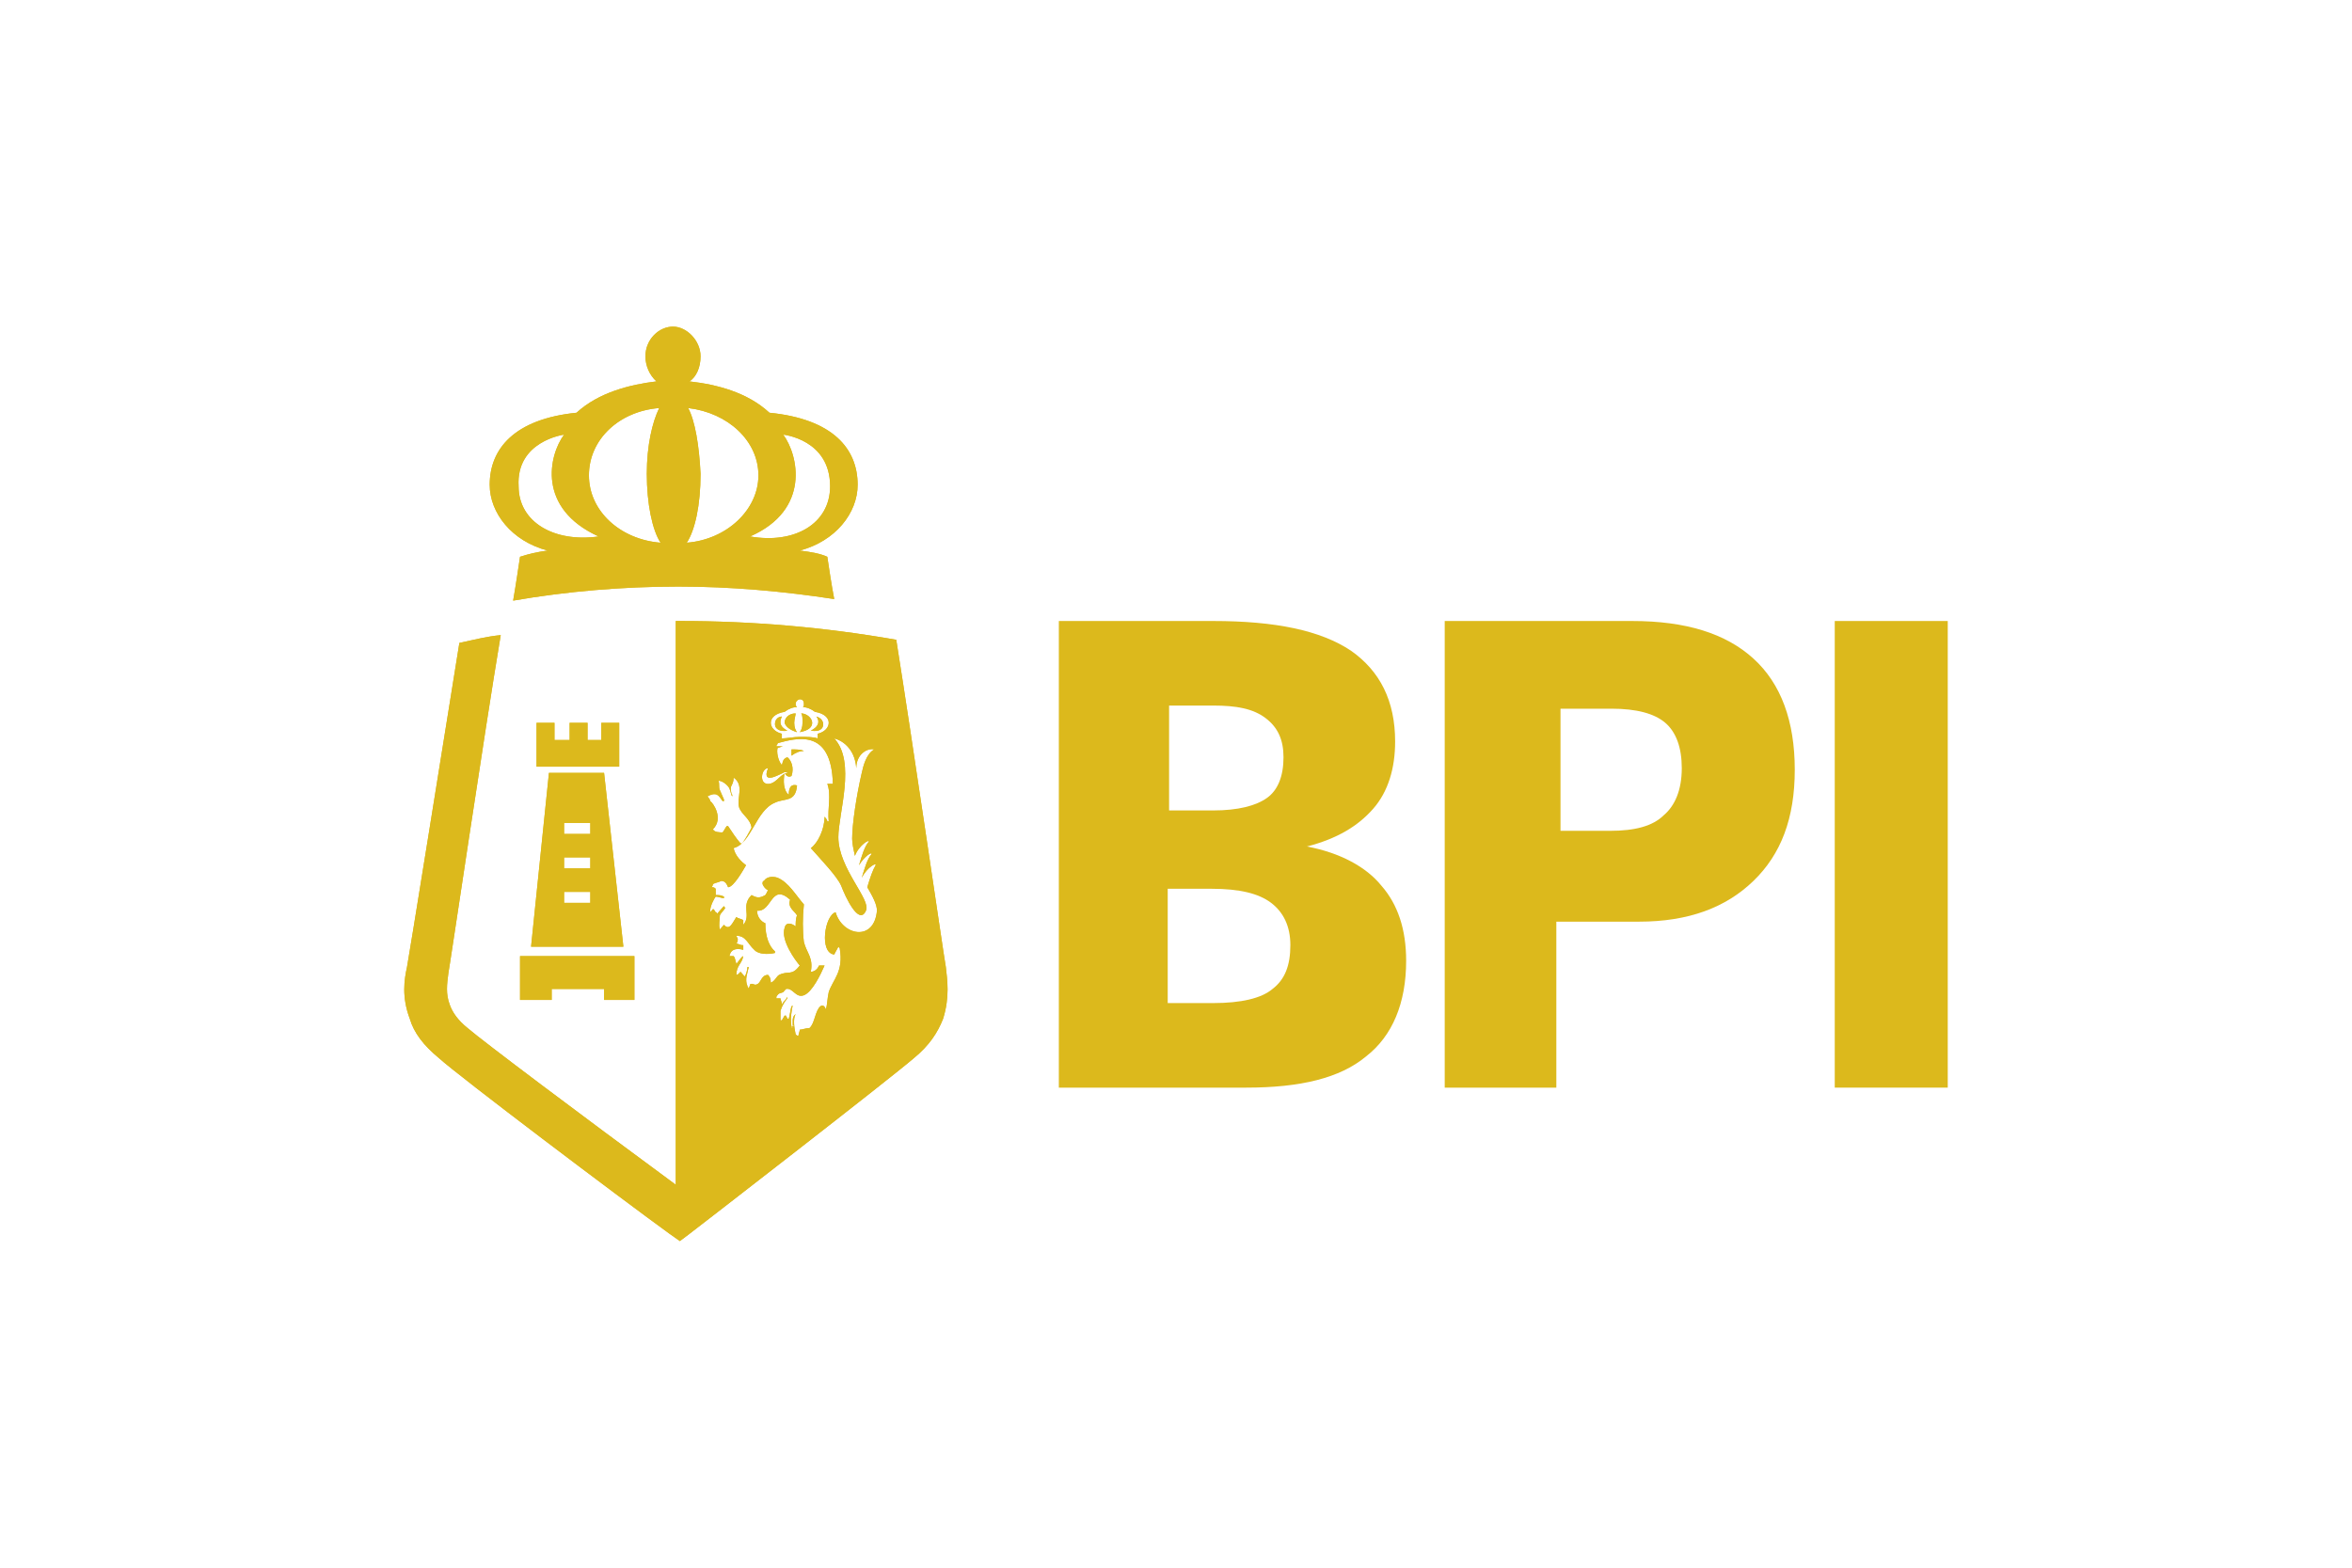 <svg width="48" height="32" viewBox="0 0 48 32" fill="none" xmlns="http://www.w3.org/2000/svg">
<path d="M0 0H48V32H0V0Z" fill="white"/>
<path d="M21.609 22.201V12.676H24.759C26.025 12.676 26.953 12.868 27.572 13.283C28.163 13.699 28.472 14.306 28.472 15.137C28.472 15.68 28.331 16.16 28.022 16.511C27.712 16.863 27.291 17.119 26.672 17.279C27.347 17.406 27.881 17.694 28.191 18.078C28.528 18.461 28.697 18.973 28.697 19.612C28.697 20.475 28.416 21.146 27.881 21.562C27.347 22.009 26.531 22.201 25.434 22.201H21.609ZM23.859 16.543H24.759C25.266 16.543 25.631 16.448 25.856 16.288C26.081 16.128 26.194 15.84 26.194 15.457C26.194 15.105 26.081 14.849 25.828 14.658C25.575 14.466 25.238 14.402 24.759 14.402H23.859V16.543ZM23.859 20.475H24.759C25.322 20.475 25.744 20.379 25.969 20.187C26.222 19.995 26.334 19.708 26.334 19.292C26.334 18.909 26.194 18.621 25.941 18.429C25.688 18.237 25.294 18.142 24.731 18.142H23.831V20.475H23.859Z" fill="#DCB91C"/>
<path d="M29.484 22.201V12.676H33.309C34.406 12.676 35.222 12.931 35.784 13.443C36.347 13.954 36.628 14.721 36.628 15.712C36.628 16.703 36.347 17.438 35.784 17.982C35.222 18.525 34.462 18.813 33.45 18.813H31.762V22.201H29.484ZM31.819 16.959H32.859C33.366 16.959 33.731 16.863 33.956 16.639C34.181 16.448 34.322 16.128 34.322 15.68C34.322 15.265 34.209 14.945 33.984 14.753C33.759 14.562 33.394 14.466 32.888 14.466H31.847V16.959H31.819Z" fill="#DCB91C"/>
<path d="M37.444 12.676H39.75V22.201H37.444V12.676Z" fill="#DCB91C"/>
<path fill-rule="evenodd" clip-rule="evenodd" d="M8.363 20.795C8.447 21.082 8.644 21.338 8.953 21.594C9.375 21.977 12.637 24.438 13.65 25.174L13.875 25.333L14.044 25.206C14.213 25.078 18.178 22.009 18.656 21.594C18.966 21.338 19.134 21.082 19.247 20.795C19.387 20.347 19.331 19.995 19.303 19.74C19.275 19.612 18.628 15.169 18.291 13.059C16.828 12.804 15.366 12.676 13.875 12.676C13.847 12.676 13.819 12.676 13.791 12.676V24.183C11.794 22.712 9.881 21.274 9.544 20.986C9.347 20.827 9.234 20.667 9.178 20.507C9.094 20.283 9.122 20.091 9.15 19.868C9.178 19.74 9.881 14.977 10.219 12.964C9.909 12.995 9.684 13.059 9.375 13.123C9.037 15.233 8.334 19.612 8.306 19.74C8.25 19.995 8.194 20.347 8.363 20.795ZM10.95 14.754H11.316V14.977V15.105H11.625V14.754H11.991V15.105H12.272V14.754H12.637V15.649H10.95V14.754ZM11.203 15.776H12.328L12.722 19.324H10.838L11.203 15.776ZM10.613 19.516H12.947V20.411H12.328V20.187H11.259V20.411H10.613V19.516ZM11.512 17.726H12.047V17.502H11.512V17.726ZM12.047 16.799H11.512V17.023H12.047V16.799ZM11.512 18.429H12.047V18.206H11.512V18.429ZM11.175 11.238C10.95 11.27 10.809 11.302 10.613 11.365C10.584 11.557 10.528 11.941 10.472 12.26C11.569 12.069 12.722 11.973 13.847 11.973C14.916 11.973 15.984 12.069 17.025 12.228C16.969 11.941 16.913 11.557 16.884 11.365C16.744 11.302 16.575 11.27 16.322 11.238C17.053 11.046 17.503 10.47 17.503 9.895C17.503 9.16 16.997 8.553 15.703 8.425C15.253 8.009 14.634 7.849 14.072 7.785C14.213 7.69 14.297 7.498 14.297 7.274C14.297 6.954 14.016 6.667 13.734 6.667C13.453 6.667 13.172 6.922 13.172 7.274C13.172 7.466 13.256 7.658 13.397 7.785C12.863 7.849 12.216 8.009 11.766 8.425C10.5 8.553 9.994 9.16 9.994 9.895C9.994 10.47 10.444 11.046 11.175 11.238ZM15.984 8.872C15.984 8.872 16.941 8.968 16.941 9.927C16.941 10.694 16.209 11.11 15.309 10.95C16.547 10.406 16.294 9.288 15.984 8.872ZM14.044 8.329C14.859 8.425 15.478 9 15.478 9.703C15.478 10.406 14.831 11.014 14.016 11.078C14.184 10.822 14.297 10.311 14.297 9.671C14.269 9.096 14.184 8.585 14.044 8.329ZM13.453 8.329C13.312 8.617 13.2 9.096 13.2 9.671C13.2 10.279 13.312 10.822 13.481 11.078C12.666 11.014 12.019 10.438 12.019 9.703C12.019 8.968 12.637 8.393 13.453 8.329ZM11.512 8.872C11.203 9.288 10.95 10.374 12.216 10.95C11.316 11.078 10.584 10.662 10.584 9.927C10.528 9 11.512 8.872 11.512 8.872ZM16.294 21.146C16.294 21.114 16.322 21.05 16.322 21.018C16.378 21.018 16.434 20.986 16.519 20.986C16.631 20.89 16.631 20.635 16.744 20.539C16.8 20.507 16.828 20.539 16.856 20.603C16.884 20.507 16.884 20.379 16.913 20.251C16.997 19.995 17.222 19.836 17.137 19.356C17.137 19.356 17.137 19.356 17.109 19.324C17.081 19.388 17.053 19.42 17.025 19.484C16.716 19.452 16.828 18.685 17.053 18.621C17.194 19.101 17.841 19.228 17.897 18.589C17.897 18.461 17.812 18.302 17.7 18.11C17.756 17.918 17.812 17.758 17.869 17.662C17.897 17.598 17.7 17.694 17.587 17.918C17.644 17.726 17.7 17.534 17.784 17.438C17.812 17.375 17.644 17.47 17.531 17.662C17.587 17.47 17.644 17.279 17.728 17.183C17.756 17.119 17.531 17.247 17.447 17.47C17.419 17.343 17.391 17.215 17.391 17.119C17.391 16.831 17.475 16.256 17.587 15.776C17.616 15.649 17.672 15.393 17.841 15.297C17.7 15.265 17.475 15.393 17.475 15.68C17.447 15.265 17.166 15.105 17.025 15.073C17.475 15.553 17.109 16.607 17.109 17.087C17.109 17.726 17.784 18.365 17.672 18.589C17.531 18.909 17.25 18.302 17.166 18.078C17.081 17.886 16.772 17.566 16.547 17.311C16.688 17.215 16.828 16.927 16.828 16.671C16.856 16.703 16.884 16.735 16.884 16.767H16.913C16.884 16.512 16.969 16.224 16.884 16C16.913 16 16.969 16 16.997 16C16.969 14.849 16.238 15.073 15.872 15.169C15.872 15.201 15.844 15.201 15.844 15.233C15.9 15.233 15.928 15.233 15.984 15.233C15.956 15.233 15.9 15.265 15.872 15.265C15.844 15.329 15.872 15.521 15.956 15.617C15.984 15.521 15.984 15.489 16.069 15.457C16.153 15.521 16.209 15.68 16.153 15.84C16.097 15.872 16.041 15.84 16.012 15.776C15.984 15.936 15.984 16.128 16.097 16.224C16.097 16.064 16.153 16 16.266 16.032C16.238 16.384 16.012 16.288 15.816 16.384C15.422 16.544 15.338 17.215 14.972 17.311C15 17.47 15.141 17.598 15.225 17.662C15.169 17.758 14.972 18.11 14.859 18.11C14.831 18.046 14.803 17.982 14.719 17.982C14.662 18.014 14.606 18.014 14.55 18.046C14.55 18.078 14.522 18.11 14.522 18.11C14.55 18.11 14.578 18.11 14.606 18.142C14.606 18.174 14.606 18.238 14.606 18.27C14.662 18.27 14.719 18.27 14.775 18.302V18.333C14.719 18.333 14.662 18.302 14.606 18.302C14.578 18.333 14.494 18.493 14.494 18.589V18.621C14.522 18.589 14.522 18.589 14.55 18.557C14.578 18.557 14.578 18.589 14.606 18.621C14.606 18.621 14.634 18.621 14.634 18.653C14.691 18.589 14.719 18.557 14.775 18.493C14.775 18.493 14.775 18.525 14.803 18.525C14.775 18.589 14.719 18.621 14.691 18.685C14.691 18.781 14.662 18.877 14.691 18.973C14.719 18.941 14.747 18.909 14.775 18.877C14.887 19.005 14.944 18.845 15.028 18.717C15.056 18.749 15.113 18.749 15.169 18.781C15.169 18.813 15.169 18.845 15.169 18.877C15.338 18.685 15.113 18.493 15.338 18.27C15.45 18.333 15.506 18.333 15.619 18.27C15.647 18.238 15.647 18.206 15.675 18.174C15.619 18.142 15.591 18.11 15.562 18.046C15.562 18.014 15.562 17.982 15.591 17.982C15.647 17.886 15.787 17.886 15.872 17.918C16.097 18.014 16.238 18.27 16.406 18.461C16.378 18.717 16.378 19.005 16.406 19.228C16.462 19.452 16.603 19.548 16.547 19.836C16.631 19.836 16.688 19.772 16.716 19.708C16.744 19.708 16.772 19.708 16.828 19.708C16.744 19.9 16.575 20.251 16.406 20.315C16.238 20.379 16.181 20.155 16.041 20.187C16.012 20.219 15.984 20.251 15.984 20.251C15.928 20.283 15.9 20.251 15.844 20.347V20.379C15.872 20.379 15.9 20.379 15.928 20.379C15.928 20.411 15.956 20.443 15.956 20.507C15.984 20.443 16.041 20.411 16.069 20.347C16.069 20.347 16.069 20.347 16.069 20.379C16.012 20.443 15.956 20.539 15.928 20.635C15.928 20.699 15.928 20.763 15.928 20.827C15.928 20.827 15.928 20.827 15.956 20.827L16.012 20.731H16.041C16.041 20.763 16.069 20.763 16.069 20.795H16.097C16.125 20.699 16.125 20.635 16.153 20.539C16.153 20.539 16.181 20.539 16.181 20.507C16.153 20.635 16.125 20.795 16.153 20.954L16.181 20.986C16.181 20.954 16.209 20.922 16.209 20.922C16.125 20.986 16.125 20.954 16.181 20.986C16.181 20.858 16.153 20.763 16.238 20.699C16.181 20.795 16.209 20.986 16.238 21.114C16.238 21.114 16.266 21.146 16.294 21.146ZM16.153 15.425V15.297C16.238 15.297 16.35 15.297 16.406 15.329C16.322 15.329 16.238 15.361 16.153 15.425ZM16.322 19.708C16.238 19.612 15.928 19.196 16.012 18.941C16.041 18.813 16.153 18.845 16.238 18.909C16.238 18.845 16.238 18.749 16.266 18.685C16.209 18.589 16.069 18.525 16.125 18.365C15.731 18.014 15.759 18.621 15.45 18.589C15.45 18.717 15.534 18.813 15.619 18.845C15.619 19.133 15.703 19.324 15.816 19.42V19.452C15.675 19.484 15.478 19.484 15.394 19.388C15.253 19.26 15.225 19.101 15.028 19.101C15.028 19.133 15.056 19.133 15.056 19.165C15.056 19.196 15.056 19.228 15.028 19.26C15.056 19.26 15.113 19.292 15.141 19.292C15.141 19.292 15.141 19.292 15.169 19.292V19.388C15.056 19.356 14.916 19.356 14.887 19.516C14.916 19.516 14.944 19.516 14.972 19.516C15 19.548 15 19.58 15.028 19.676C15.084 19.612 15.113 19.548 15.169 19.516C15.141 19.676 15.028 19.708 15.028 19.9C15.056 19.9 15.084 19.868 15.113 19.836C15.141 19.868 15.169 19.9 15.197 19.932C15.225 19.9 15.253 19.804 15.253 19.74H15.281C15.253 19.868 15.197 19.995 15.253 20.123C15.253 20.155 15.281 20.155 15.281 20.187C15.281 20.155 15.309 20.123 15.309 20.091C15.366 20.059 15.394 20.123 15.45 20.091C15.534 20.059 15.534 19.9 15.675 19.9C15.703 19.932 15.731 19.964 15.731 20.059C15.816 20.027 15.844 19.932 15.9 19.9C16.097 19.804 16.153 19.932 16.322 19.708ZM15.703 16C15.872 15.968 15.928 15.776 16.097 15.776C16.069 15.776 16.012 15.744 15.984 15.776C15.9 15.808 15.534 16.032 15.675 15.68C15.534 15.68 15.478 16.032 15.703 16ZM14.55 16.927C14.578 16.991 14.691 16.991 14.747 16.991C14.775 16.959 14.803 16.895 14.831 16.863C14.831 16.863 14.831 16.863 14.859 16.863C14.944 16.991 15.028 17.119 15.113 17.215C15.113 17.215 15.113 17.215 15.141 17.215C15.225 17.119 15.281 16.991 15.338 16.895C15.309 16.703 15.141 16.639 15.084 16.48C15.028 16.288 15.197 16.032 14.972 15.872C14.972 15.968 14.944 16 14.916 16.064C14.916 16.128 14.916 16.192 14.944 16.224V16.256C14.916 16.224 14.916 16.16 14.887 16.096C14.859 16.032 14.747 15.936 14.662 15.936C14.691 16 14.662 16.064 14.691 16.128C14.719 16.192 14.747 16.256 14.775 16.32V16.352H14.747C14.719 16.32 14.691 16.256 14.634 16.224C14.578 16.192 14.494 16.224 14.438 16.256C14.466 16.288 14.494 16.32 14.494 16.352C14.55 16.384 14.775 16.703 14.55 16.927ZM16.012 14.53C16.097 14.466 16.181 14.434 16.266 14.434C16.238 14.402 16.238 14.402 16.238 14.37C16.238 14.306 16.294 14.274 16.322 14.274C16.378 14.274 16.406 14.306 16.406 14.37C16.406 14.402 16.406 14.434 16.378 14.434C16.462 14.434 16.547 14.466 16.631 14.53C16.828 14.562 16.913 14.658 16.913 14.754C16.913 14.849 16.828 14.945 16.688 14.977C16.688 15.009 16.688 15.041 16.688 15.073C16.603 15.041 16.462 15.041 16.322 15.041C16.209 15.041 16.041 15.073 15.956 15.073C15.956 15.041 15.956 15.009 15.956 14.977C15.816 14.945 15.731 14.849 15.731 14.754C15.731 14.658 15.816 14.562 16.012 14.53ZM16.8 14.786C16.8 14.658 16.659 14.626 16.659 14.626C16.716 14.69 16.744 14.817 16.547 14.913C16.716 14.945 16.8 14.881 16.8 14.786ZM16.575 14.754C16.575 14.658 16.462 14.562 16.35 14.562C16.378 14.594 16.378 14.658 16.378 14.754C16.378 14.849 16.35 14.913 16.322 14.945C16.491 14.913 16.575 14.849 16.575 14.754ZM16.266 14.945C16.238 14.913 16.209 14.849 16.209 14.754C16.209 14.69 16.238 14.594 16.238 14.562C16.097 14.562 16.012 14.658 16.012 14.754C16.041 14.849 16.153 14.913 16.266 14.945ZM16.069 14.913C15.872 14.817 15.928 14.69 15.956 14.626C15.956 14.626 15.816 14.626 15.816 14.786C15.816 14.881 15.928 14.945 16.069 14.913Z" fill="#DCB91C"/>
<path fill-rule="evenodd" clip-rule="evenodd" d="M8.363 20.795C8.447 21.082 8.644 21.338 8.953 21.594C9.375 21.977 12.637 24.438 13.65 25.174L13.875 25.333L14.044 25.206C14.213 25.078 18.178 22.009 18.656 21.594C18.966 21.338 19.134 21.082 19.247 20.795C19.387 20.347 19.331 19.995 19.303 19.74C19.275 19.612 18.628 15.169 18.291 13.059C16.828 12.804 15.366 12.676 13.875 12.676C13.847 12.676 13.819 12.676 13.791 12.676V24.183C11.794 22.712 9.881 21.274 9.544 20.986C9.347 20.827 9.234 20.667 9.178 20.507C9.094 20.283 9.122 20.091 9.15 19.868C9.178 19.74 9.881 14.977 10.219 12.964C9.909 12.995 9.684 13.059 9.375 13.123C9.037 15.233 8.334 19.612 8.306 19.74C8.25 19.995 8.194 20.347 8.363 20.795ZM10.95 14.754H11.316V14.977V15.105H11.625V14.754H11.991V15.105H12.272V14.754H12.637V15.649H10.95V14.754ZM11.203 15.776H12.328L12.722 19.324H10.838L11.203 15.776ZM10.613 19.516H12.947V20.411H12.328V20.187H11.259V20.411H10.613V19.516ZM11.512 17.726H12.047V17.502H11.512V17.726ZM12.047 16.799H11.512V17.023H12.047V16.799ZM11.512 18.429H12.047V18.206H11.512V18.429ZM11.175 11.238C10.95 11.27 10.809 11.302 10.613 11.365C10.584 11.557 10.528 11.941 10.472 12.26C11.569 12.069 12.722 11.973 13.847 11.973C14.916 11.973 15.984 12.069 17.025 12.228C16.969 11.941 16.913 11.557 16.884 11.365C16.744 11.302 16.575 11.27 16.322 11.238C17.053 11.046 17.503 10.47 17.503 9.895C17.503 9.16 16.997 8.553 15.703 8.425C15.253 8.009 14.634 7.849 14.072 7.785C14.213 7.69 14.297 7.498 14.297 7.274C14.297 6.954 14.016 6.667 13.734 6.667C13.453 6.667 13.172 6.922 13.172 7.274C13.172 7.466 13.256 7.658 13.397 7.785C12.863 7.849 12.216 8.009 11.766 8.425C10.5 8.553 9.994 9.16 9.994 9.895C9.994 10.47 10.444 11.046 11.175 11.238ZM15.984 8.872C15.984 8.872 16.941 8.968 16.941 9.927C16.941 10.694 16.209 11.11 15.309 10.95C16.547 10.406 16.294 9.288 15.984 8.872ZM14.044 8.329C14.859 8.425 15.478 9 15.478 9.703C15.478 10.406 14.831 11.014 14.016 11.078C14.184 10.822 14.297 10.311 14.297 9.671C14.269 9.096 14.184 8.585 14.044 8.329ZM13.453 8.329C13.312 8.617 13.2 9.096 13.2 9.671C13.2 10.279 13.312 10.822 13.481 11.078C12.666 11.014 12.019 10.438 12.019 9.703C12.019 8.968 12.637 8.393 13.453 8.329ZM11.512 8.872C11.203 9.288 10.95 10.374 12.216 10.95C11.316 11.078 10.584 10.662 10.584 9.927C10.528 9 11.512 8.872 11.512 8.872ZM16.294 21.146C16.294 21.114 16.322 21.05 16.322 21.018C16.378 21.018 16.434 20.986 16.519 20.986C16.631 20.89 16.631 20.635 16.744 20.539C16.8 20.507 16.828 20.539 16.856 20.603C16.884 20.507 16.884 20.379 16.913 20.251C16.997 19.995 17.222 19.836 17.137 19.356C17.137 19.356 17.137 19.356 17.109 19.324C17.081 19.388 17.053 19.42 17.025 19.484C16.716 19.452 16.828 18.685 17.053 18.621C17.194 19.101 17.841 19.228 17.897 18.589C17.897 18.461 17.812 18.302 17.7 18.11C17.756 17.918 17.812 17.758 17.869 17.662C17.897 17.598 17.7 17.694 17.587 17.918C17.644 17.726 17.7 17.534 17.784 17.438C17.812 17.375 17.644 17.47 17.531 17.662C17.587 17.47 17.644 17.279 17.728 17.183C17.756 17.119 17.531 17.247 17.447 17.47C17.419 17.343 17.391 17.215 17.391 17.119C17.391 16.831 17.475 16.256 17.587 15.776C17.616 15.649 17.672 15.393 17.841 15.297C17.7 15.265 17.475 15.393 17.475 15.68C17.447 15.265 17.166 15.105 17.025 15.073C17.475 15.553 17.109 16.607 17.109 17.087C17.109 17.726 17.784 18.365 17.672 18.589C17.531 18.909 17.25 18.302 17.166 18.078C17.081 17.886 16.772 17.566 16.547 17.311C16.688 17.215 16.828 16.927 16.828 16.671C16.856 16.703 16.884 16.735 16.884 16.767H16.913C16.884 16.512 16.969 16.224 16.884 16C16.913 16 16.969 16 16.997 16C16.969 14.849 16.238 15.073 15.872 15.169C15.872 15.201 15.844 15.201 15.844 15.233C15.9 15.233 15.928 15.233 15.984 15.233C15.956 15.233 15.9 15.265 15.872 15.265C15.844 15.329 15.872 15.521 15.956 15.617C15.984 15.521 15.984 15.489 16.069 15.457C16.153 15.521 16.209 15.68 16.153 15.84C16.097 15.872 16.041 15.84 16.012 15.776C15.984 15.936 15.984 16.128 16.097 16.224C16.097 16.064 16.153 16 16.266 16.032C16.238 16.384 16.012 16.288 15.816 16.384C15.422 16.544 15.338 17.215 14.972 17.311C15 17.47 15.141 17.598 15.225 17.662C15.169 17.758 14.972 18.11 14.859 18.11C14.831 18.046 14.803 17.982 14.719 17.982C14.662 18.014 14.606 18.014 14.55 18.046C14.55 18.078 14.522 18.11 14.522 18.11C14.55 18.11 14.578 18.11 14.606 18.142C14.606 18.174 14.606 18.238 14.606 18.27C14.662 18.27 14.719 18.27 14.775 18.302V18.333C14.719 18.333 14.662 18.302 14.606 18.302C14.578 18.333 14.494 18.493 14.494 18.589V18.621C14.522 18.589 14.522 18.589 14.55 18.557C14.578 18.557 14.578 18.589 14.606 18.621C14.606 18.621 14.634 18.621 14.634 18.653C14.691 18.589 14.719 18.557 14.775 18.493C14.775 18.493 14.775 18.525 14.803 18.525C14.775 18.589 14.719 18.621 14.691 18.685C14.691 18.781 14.662 18.877 14.691 18.973C14.719 18.941 14.747 18.909 14.775 18.877C14.887 19.005 14.944 18.845 15.028 18.717C15.056 18.749 15.113 18.749 15.169 18.781C15.169 18.813 15.169 18.845 15.169 18.877C15.338 18.685 15.113 18.493 15.338 18.27C15.45 18.333 15.506 18.333 15.619 18.27C15.647 18.238 15.647 18.206 15.675 18.174C15.619 18.142 15.591 18.11 15.562 18.046C15.562 18.014 15.562 17.982 15.591 17.982C15.647 17.886 15.787 17.886 15.872 17.918C16.097 18.014 16.238 18.27 16.406 18.461C16.378 18.717 16.378 19.005 16.406 19.228C16.462 19.452 16.603 19.548 16.547 19.836C16.631 19.836 16.688 19.772 16.716 19.708C16.744 19.708 16.772 19.708 16.828 19.708C16.744 19.9 16.575 20.251 16.406 20.315C16.238 20.379 16.181 20.155 16.041 20.187C16.012 20.219 15.984 20.251 15.984 20.251C15.928 20.283 15.9 20.251 15.844 20.347V20.379C15.872 20.379 15.9 20.379 15.928 20.379C15.928 20.411 15.956 20.443 15.956 20.507C15.984 20.443 16.041 20.411 16.069 20.347C16.069 20.347 16.069 20.347 16.069 20.379C16.012 20.443 15.956 20.539 15.928 20.635C15.928 20.699 15.928 20.763 15.928 20.827C15.928 20.827 15.928 20.827 15.956 20.827L16.012 20.731H16.041C16.041 20.763 16.069 20.763 16.069 20.795H16.097C16.125 20.699 16.125 20.635 16.153 20.539C16.153 20.539 16.181 20.539 16.181 20.507C16.153 20.635 16.125 20.795 16.153 20.954L16.181 20.986C16.181 20.954 16.209 20.922 16.209 20.922C16.125 20.986 16.125 20.954 16.181 20.986C16.181 20.858 16.153 20.763 16.238 20.699C16.181 20.795 16.209 20.986 16.238 21.114C16.238 21.114 16.266 21.146 16.294 21.146ZM16.153 15.425V15.297C16.238 15.297 16.35 15.297 16.406 15.329C16.322 15.329 16.238 15.361 16.153 15.425ZM16.322 19.708C16.238 19.612 15.928 19.196 16.012 18.941C16.041 18.813 16.153 18.845 16.238 18.909C16.238 18.845 16.238 18.749 16.266 18.685C16.209 18.589 16.069 18.525 16.125 18.365C15.731 18.014 15.759 18.621 15.45 18.589C15.45 18.717 15.534 18.813 15.619 18.845C15.619 19.133 15.703 19.324 15.816 19.42V19.452C15.675 19.484 15.478 19.484 15.394 19.388C15.253 19.26 15.225 19.101 15.028 19.101C15.028 19.133 15.056 19.133 15.056 19.165C15.056 19.196 15.056 19.228 15.028 19.26C15.056 19.26 15.113 19.292 15.141 19.292C15.141 19.292 15.141 19.292 15.169 19.292V19.388C15.056 19.356 14.916 19.356 14.887 19.516C14.916 19.516 14.944 19.516 14.972 19.516C15 19.548 15 19.58 15.028 19.676C15.084 19.612 15.113 19.548 15.169 19.516C15.141 19.676 15.028 19.708 15.028 19.9C15.056 19.9 15.084 19.868 15.113 19.836C15.141 19.868 15.169 19.9 15.197 19.932C15.225 19.9 15.253 19.804 15.253 19.74H15.281C15.253 19.868 15.197 19.995 15.253 20.123C15.253 20.155 15.281 20.155 15.281 20.187C15.281 20.155 15.309 20.123 15.309 20.091C15.366 20.059 15.394 20.123 15.45 20.091C15.534 20.059 15.534 19.9 15.675 19.9C15.703 19.932 15.731 19.964 15.731 20.059C15.816 20.027 15.844 19.932 15.9 19.9C16.097 19.804 16.153 19.932 16.322 19.708ZM15.703 16C15.872 15.968 15.928 15.776 16.097 15.776C16.069 15.776 16.012 15.744 15.984 15.776C15.9 15.808 15.534 16.032 15.675 15.68C15.534 15.68 15.478 16.032 15.703 16ZM14.55 16.927C14.578 16.991 14.691 16.991 14.747 16.991C14.775 16.959 14.803 16.895 14.831 16.863C14.831 16.863 14.831 16.863 14.859 16.863C14.944 16.991 15.028 17.119 15.113 17.215C15.113 17.215 15.113 17.215 15.141 17.215C15.225 17.119 15.281 16.991 15.338 16.895C15.309 16.703 15.141 16.639 15.084 16.48C15.028 16.288 15.197 16.032 14.972 15.872C14.972 15.968 14.944 16 14.916 16.064C14.916 16.128 14.916 16.192 14.944 16.224V16.256C14.916 16.224 14.916 16.16 14.887 16.096C14.859 16.032 14.747 15.936 14.662 15.936C14.691 16 14.662 16.064 14.691 16.128C14.719 16.192 14.747 16.256 14.775 16.32V16.352H14.747C14.719 16.32 14.691 16.256 14.634 16.224C14.578 16.192 14.494 16.224 14.438 16.256C14.466 16.288 14.494 16.32 14.494 16.352C14.55 16.384 14.775 16.703 14.55 16.927ZM16.012 14.53C16.097 14.466 16.181 14.434 16.266 14.434C16.238 14.402 16.238 14.402 16.238 14.37C16.238 14.306 16.294 14.274 16.322 14.274C16.378 14.274 16.406 14.306 16.406 14.37C16.406 14.402 16.406 14.434 16.378 14.434C16.462 14.434 16.547 14.466 16.631 14.53C16.828 14.562 16.913 14.658 16.913 14.754C16.913 14.849 16.828 14.945 16.688 14.977C16.688 15.009 16.688 15.041 16.688 15.073C16.603 15.041 16.462 15.041 16.322 15.041C16.209 15.041 16.041 15.073 15.956 15.073C15.956 15.041 15.956 15.009 15.956 14.977C15.816 14.945 15.731 14.849 15.731 14.754C15.731 14.658 15.816 14.562 16.012 14.53ZM16.8 14.786C16.8 14.658 16.659 14.626 16.659 14.626C16.716 14.69 16.744 14.817 16.547 14.913C16.716 14.945 16.8 14.881 16.8 14.786ZM16.575 14.754C16.575 14.658 16.462 14.562 16.35 14.562C16.378 14.594 16.378 14.658 16.378 14.754C16.378 14.849 16.35 14.913 16.322 14.945C16.491 14.913 16.575 14.849 16.575 14.754ZM16.266 14.945C16.238 14.913 16.209 14.849 16.209 14.754C16.209 14.69 16.238 14.594 16.238 14.562C16.097 14.562 16.012 14.658 16.012 14.754C16.041 14.849 16.153 14.913 16.266 14.945ZM16.069 14.913C15.872 14.817 15.928 14.69 15.956 14.626C15.956 14.626 15.816 14.626 15.816 14.786C15.816 14.881 15.928 14.945 16.069 14.913Z" fill="#DCB91C"/>
</svg>
